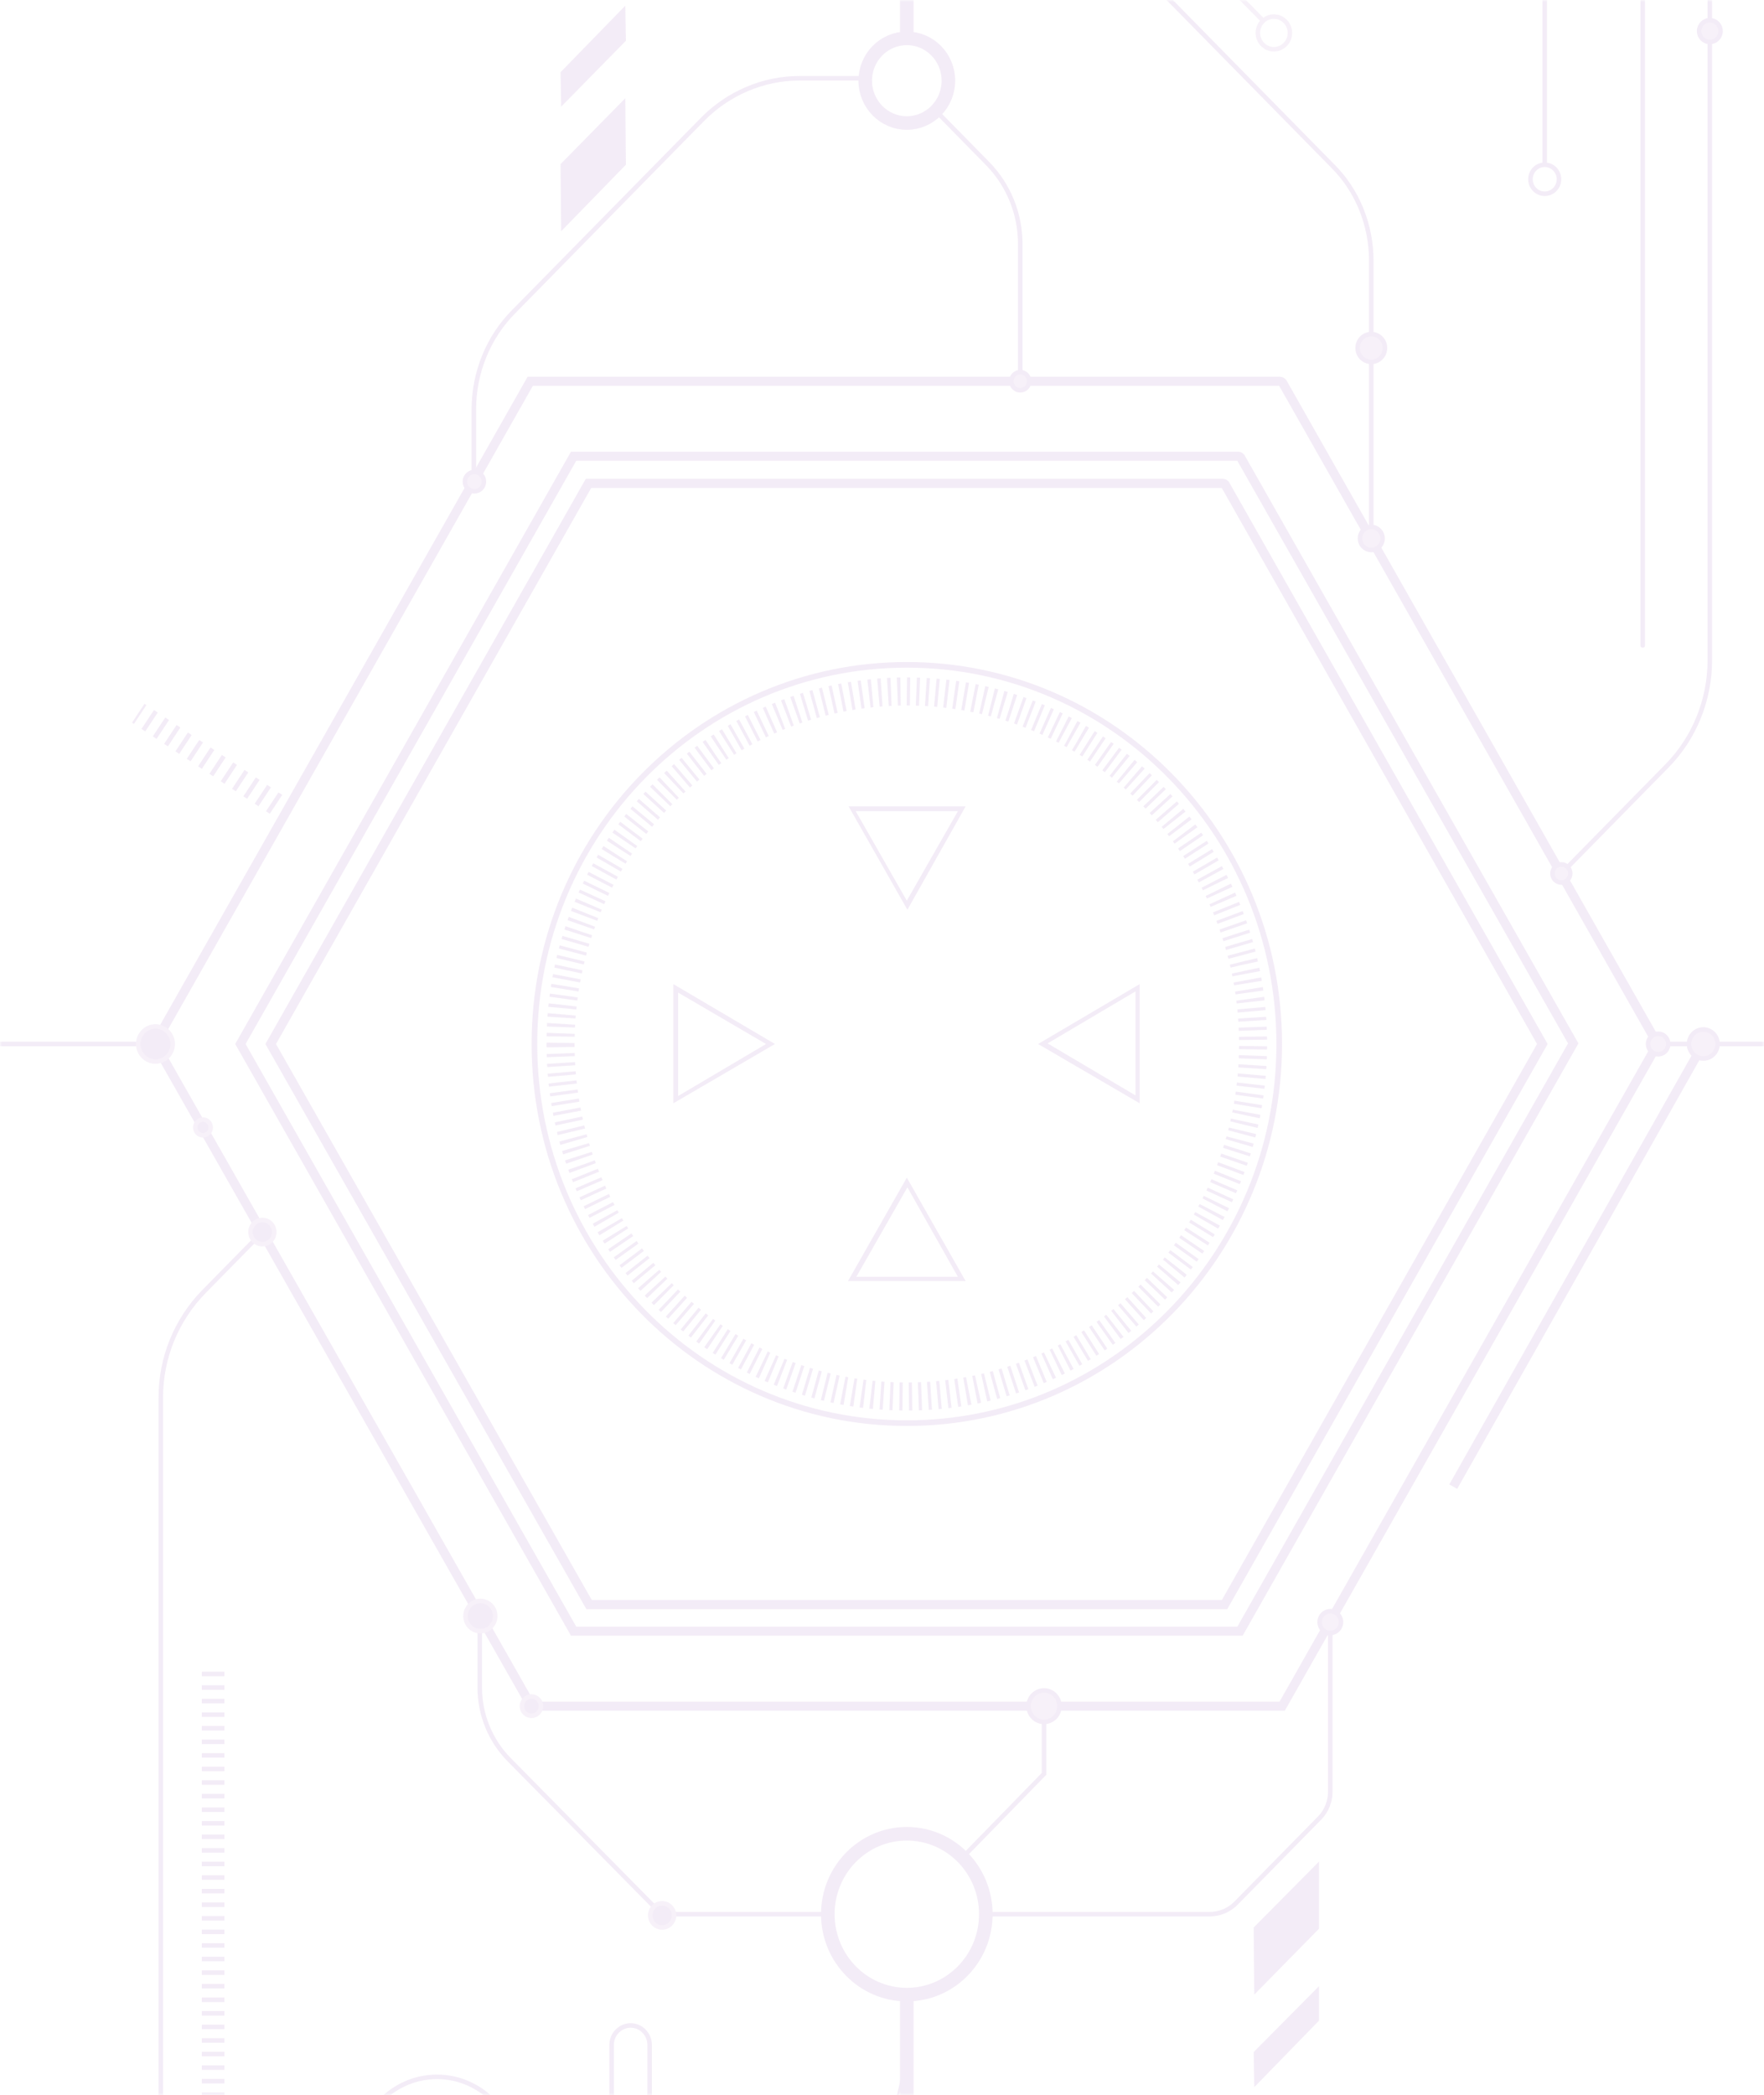 <svg width="390" height="463" viewBox="0 0 390 463" fill="none" xmlns="http://www.w3.org/2000/svg">
<mask id="mask0_456_4046" style="mask-type:alpha" maskUnits="userSpaceOnUse" x="0" y="0" width="390" height="463">
<rect width="390" height="463" fill="#5F366F"/>
</mask>
<g mask="url(#mask0_456_4046)">
<g opacity="0.2">
<path d="M200.487 -19.722L239.75 -19.722C249.73 -19.722 259.447 -15.713 266.407 -8.496L279.275 4.601" stroke="#D6BBE1" stroke-miterlimit="10"/>
<path d="M278.094 7.274C278.094 9.267 279.681 10.883 281.639 10.883C283.597 10.883 285.185 9.267 285.185 7.274C285.185 5.282 283.597 3.666 281.639 3.666C279.681 3.666 278.094 5.282 278.094 7.274Z" stroke="#D6BBE1" stroke-miterlimit="10"/>
<path d="M34.374 230.73L-23.272 230.73" stroke="#C59FD5" stroke-miterlimit="10"/>
<path d="M411.377 230.73L366.599 230.73" stroke="#C59FD5" stroke-miterlimit="10"/>
<path d="M118.153 230.73C118.153 277.01 155.015 314.526 200.487 314.526C245.959 314.526 282.821 277.01 282.821 230.73C282.821 184.451 245.959 146.934 200.487 146.934C155.015 146.934 118.153 184.451 118.153 230.73Z" stroke="#C59FD5" stroke-width="1.242" stroke-miterlimit="10"/>
<path d="M123.931 230.73C123.931 273.762 158.206 308.646 200.487 308.646C242.768 308.646 277.043 273.762 277.043 230.73C277.043 187.699 242.768 152.815 200.487 152.815C158.206 152.815 123.931 187.699 123.931 230.73Z" stroke="#C59FD5" stroke-width="6.209" stroke-miterlimit="10" stroke-dasharray="0.7 1.4"/>
<path d="M200.487 8.477L200.487 -89.352" stroke="#C59FD5" stroke-width="3" stroke-miterlimit="10"/>
<path d="M200.487 538.918L200.487 440.956" stroke="#C59FD5" stroke-width="3" stroke-miterlimit="10"/>
<path d="M191.295 17.832C191.295 22.999 195.41 27.188 200.487 27.188C205.563 27.188 209.679 22.999 209.679 17.832C209.679 12.665 205.563 8.477 200.487 8.477C195.41 8.477 191.295 12.665 191.295 17.832Z" stroke="#C59FD5" stroke-width="3" stroke-miterlimit="10"/>
<path d="M183.022 423.047C183.022 432.864 190.841 440.822 200.487 440.822C210.132 440.822 217.952 432.864 217.952 423.047C217.952 413.23 210.132 405.272 200.487 405.272C190.841 405.272 183.022 413.23 183.022 423.047Z" stroke="#C59FD5" stroke-width="3" stroke-miterlimit="10"/>
<path d="M303.175 119.002L303.175 57.659C303.175 49.774 300.154 42.156 294.639 36.676L258.922 0.325C253.406 -5.288 246.053 -8.362 238.305 -8.362L200.487 -8.362" stroke="#C59FD5" stroke-miterlimit="10"/>
<path d="M183.022 423.047L146.254 423.047L112.506 388.834C108.435 384.691 106.072 378.944 106.072 373.063L106.072 357.026" stroke="#C59FD5" stroke-miterlimit="10"/>
<path d="M212.83 410.484L230.82 392.041L230.82 377.073" stroke="#C59FD5" stroke-miterlimit="10"/>
<path d="M217.952 423.047L267.457 423.047C269.689 423.047 271.79 422.111 273.235 420.641L291.75 401.797C293.326 400.193 294.114 398.055 294.114 395.917L294.114 358.229" stroke="#C59FD5" stroke-miterlimit="10"/>
<path d="M104.759 106.573L104.759 90.536C104.759 82.383 107.91 74.498 113.688 68.752L155.315 26.386C160.961 20.639 168.709 17.298 176.719 17.298L191.295 17.298" stroke="#C59FD5" stroke-miterlimit="10"/>
<path d="M206.921 24.515L218.346 36.142C222.942 40.819 225.568 47.234 225.568 53.917L225.568 84.388" stroke="#C59FD5" stroke-miterlimit="10"/>
<path d="M200.487 447.504C200.487 463.943 194.052 479.847 182.628 491.474L162.537 511.922C156.365 518.203 152.951 526.623 152.951 535.31L152.951 616.967C152.951 625.788 149.537 634.208 143.365 640.355L132.991 650.913C126.82 657.195 123.405 665.614 123.405 674.301L123.405 731.635" stroke="#C59FD5" stroke-width="0.5" stroke-miterlimit="10"/>
<path d="M345.195 193.042L368.569 169.253C374.609 163.106 378.024 154.686 378.024 145.865L378.024 -60.35C378.024 -69.037 381.438 -77.457 387.478 -83.739C393.519 -89.886 396.933 -98.306 396.933 -107.127L396.933 -276.456" stroke="#C59FD5" stroke-miterlimit="10"/>
<path d="M58.011 272.294L45.142 285.391C38.97 291.673 35.556 300.093 35.556 308.78L35.556 614.027C35.556 622.848 38.97 631.267 45.142 637.415L60.506 653.052C66.678 659.333 70.092 667.753 70.092 676.44L70.092 731.635" stroke="#C59FD5" stroke-miterlimit="10" stroke-linecap="round"/>
<path d="M117.496 377.073L283.477 377.073L366.468 230.73L283.609 84.655C283.477 84.388 283.215 84.254 282.952 84.254L117.234 84.254L34.243 230.597L117.496 377.073Z" stroke="#C59FD5" stroke-width="2" stroke-miterlimit="10"/>
<path d="M126.819 360.5L274.154 360.5L347.821 230.597L274.285 101.094C274.154 100.96 274.023 100.826 273.76 100.826L126.819 100.826L53.152 230.73L126.819 360.5Z" stroke="#C59FD5" stroke-width="2" stroke-miterlimit="10" stroke-linecap="round"/>
<path d="M130.234 354.62L270.74 354.62L340.993 230.73L270.871 107.108C270.74 106.974 270.609 106.841 270.346 106.841L130.103 106.841L59.849 230.73L130.234 354.62Z" stroke="#C59FD5" stroke-width="2.036" stroke-miterlimit="10"/>
<path d="M364.367 230.73C364.367 231.985 365.366 233.002 366.599 233.002C367.832 233.002 368.832 231.985 368.832 230.73C368.832 229.475 367.832 228.458 366.599 228.458C365.366 228.458 364.367 229.475 364.367 230.73Z" fill="#D6BBE1" stroke="#C59FD5" stroke-miterlimit="10"/>
<path d="M30.566 230.73C30.566 232.871 32.271 234.606 34.374 234.606C36.477 234.606 38.182 232.871 38.182 230.73C38.182 228.59 36.477 226.855 34.374 226.855C32.271 226.855 30.566 228.59 30.566 230.73Z" fill="#C59FD5" stroke="#D6BBE1" stroke-miterlimit="10"/>
<path d="M43.172 249.173C43.172 250.133 43.937 250.911 44.88 250.911C45.822 250.911 46.587 250.133 46.587 249.173C46.587 248.214 45.822 247.436 44.88 247.436C43.937 247.436 43.172 248.214 43.172 249.173Z" fill="#C59FD5" stroke="#D6BBE1" stroke-miterlimit="10"/>
<path d="M55.385 272.294C55.385 273.77 56.561 274.967 58.011 274.967C59.462 274.967 60.638 273.77 60.638 272.294C60.638 270.818 59.462 269.621 58.011 269.621C56.561 269.621 55.385 270.818 55.385 272.294Z" fill="#C59FD5" stroke="#D6BBE1" stroke-miterlimit="10"/>
<path d="M102.92 357.16C102.92 359.005 104.39 360.501 106.203 360.501C108.016 360.501 109.486 359.005 109.486 357.16C109.486 355.314 108.016 353.818 106.203 353.818C104.39 353.818 102.92 355.314 102.92 357.16Z" fill="#C59FD5" stroke="#D6BBE1" stroke-miterlimit="10"/>
<path d="M115.395 377.073C115.395 378.254 116.336 379.211 117.496 379.211C118.657 379.211 119.597 378.254 119.597 377.073C119.597 375.892 118.657 374.934 117.496 374.934C116.336 374.934 115.395 375.892 115.395 377.073Z" fill="#C59FD5" stroke="#D6BBE1" stroke-miterlimit="10"/>
<path d="M143.759 423.314C143.759 424.79 144.935 425.987 146.385 425.987C147.836 425.987 149.012 424.79 149.012 423.314C149.012 421.838 147.836 420.641 146.385 420.641C144.935 420.641 143.759 421.838 143.759 423.314Z" fill="#C59FD5" stroke="#D6BBE1" stroke-miterlimit="10"/>
<path d="M227.406 377.073C227.406 378.992 228.935 380.548 230.82 380.548C232.706 380.548 234.235 378.992 234.235 377.073C234.235 375.154 232.706 373.598 230.82 373.598C228.935 373.598 227.406 375.154 227.406 377.073Z" fill="#D6BBE1" stroke="#C59FD5" stroke-miterlimit="10"/>
<path d="M291.75 358.496C291.75 359.825 292.808 360.902 294.114 360.902C295.419 360.902 296.478 359.825 296.478 358.496C296.478 357.167 295.419 356.09 294.114 356.09C292.808 356.09 291.75 357.167 291.75 358.496Z" fill="#D6BBE1" stroke="#C59FD5" stroke-miterlimit="10"/>
<path d="M343.225 193.042C343.225 194.149 344.107 195.047 345.195 195.047C346.283 195.047 347.165 194.149 347.165 193.042C347.165 191.935 346.283 191.038 345.195 191.038C344.107 191.038 343.225 191.935 343.225 193.042Z" fill="#D6BBE1" stroke="#C59FD5" stroke-miterlimit="10"/>
<path d="M300.679 119.002C300.679 120.405 301.797 121.542 303.174 121.542C304.552 121.542 305.669 120.405 305.669 119.002C305.669 117.6 304.552 116.463 303.174 116.463C301.797 116.463 300.679 117.6 300.679 119.002Z" fill="#D6BBE1" stroke="#C59FD5" stroke-miterlimit="10"/>
<path d="M223.598 84.254C223.598 85.362 224.48 86.259 225.568 86.259C226.656 86.259 227.538 85.362 227.538 84.254C227.538 83.147 226.656 82.25 225.568 82.25C224.48 82.25 223.598 83.147 223.598 84.254Z" fill="#D6BBE1" stroke="#C59FD5" stroke-miterlimit="10"/>
<path d="M102.789 106.44C102.789 107.621 103.73 108.578 104.89 108.578C106.05 108.578 106.991 107.621 106.991 106.44C106.991 105.259 106.05 104.301 104.89 104.301C103.73 104.301 102.789 105.259 102.789 106.44Z" fill="#D6BBE1" stroke="#C59FD5" stroke-miterlimit="10"/>
<path d="M375.66 6.873C375.66 8.202 376.718 9.279 378.024 9.279C379.329 9.279 380.387 8.202 380.387 6.873C380.387 5.545 379.329 4.468 378.024 4.468C376.718 4.468 375.66 5.545 375.66 6.873Z" fill="#D6BBE1" stroke="#C59FD5" stroke-miterlimit="10"/>
<path d="M300.154 76.904C300.154 78.602 301.507 79.978 303.175 79.978C304.843 79.978 306.195 78.602 306.195 76.904C306.195 75.206 304.843 73.83 303.175 73.83C301.507 73.83 300.154 75.206 300.154 76.904Z" fill="#D6BBE1" stroke="#C59FD5" stroke-miterlimit="10"/>
<path d="M135.224 501.764L135.224 451.914C135.224 449.509 137.194 447.638 139.426 447.638C141.79 447.638 143.628 449.642 143.628 451.914L143.628 501.764C143.628 504.17 141.658 506.041 139.426 506.041C137.194 506.041 135.224 504.036 135.224 501.764Z" stroke="#C59FD5" stroke-miterlimit="10"/>
<path d="M47.112 369.455L47.112 572.463" stroke="#C59FD5" stroke-width="5" stroke-miterlimit="10" stroke-dasharray="1 2"/>
<path d="M363.185 142.658L363.185 -53" stroke="#C59FD5" stroke-miterlimit="10" stroke-linecap="round"/>
<path d="M251.043 242.09L231.608 230.597L251.043 219.103L251.043 242.09ZM251.962 243.828L251.962 217.5L229.507 230.73L251.962 243.828Z" fill="#C59FD5"/>
<path d="M169.365 230.73L149.931 242.224L149.931 219.371L169.365 230.73ZM171.335 230.73L148.88 217.5L148.88 243.828L171.335 230.73Z" fill="#C59FD5"/>
<path d="M211.78 282.184L189.325 282.184L200.618 262.404L211.78 282.184ZM213.487 283.12L200.487 260.266L187.487 283.12L213.487 283.12Z" fill="#C59FD5"/>
<path d="M211.78 179.277L200.487 199.056L189.194 179.277L211.78 179.277ZM213.487 178.208L187.618 178.208L200.618 201.061L213.487 178.208Z" fill="#C59FD5"/>
<path d="M63.526 179.41L30.566 157.626" stroke="#C59FD5" stroke-width="5" stroke-miterlimit="10" stroke-dasharray="1 2"/>
<path d="M376.579 230.73L321.296 328.559" stroke="#C59FD5" stroke-width="2" stroke-miterlimit="10"/>
<path d="M373.428 230.73C373.428 232.502 374.839 233.938 376.579 233.938C378.32 233.938 379.731 232.502 379.731 230.73C379.731 228.959 378.32 227.523 376.579 227.523C374.839 227.523 373.428 228.959 373.428 230.73Z" fill="#D6BBE1" stroke="#C59FD5" stroke-miterlimit="10"/>
<path d="M138.375 36.409L124.062 51.11L123.931 36.275L138.244 21.708L138.375 36.409Z" fill="#C59FD5"/>
<path d="M138.375 9.012L124.062 23.579L123.931 15.961L138.244 1.26L138.375 9.012Z" fill="#C59FD5"/>
<path d="M277.174 425.987L291.619 411.42L291.619 426.254L277.306 440.822L277.174 425.987Z" fill="#C59FD5"/>
<path d="M277.174 453.518L291.619 438.951L291.619 446.569L277.306 461.27L277.174 453.518Z" fill="#C59FD5"/>
<path d="M335.215 -29.077L336.923 -27.34C339.943 -24.266 341.519 -20.256 341.519 -15.98L341.519 36.677" stroke="#C59FD5" stroke-miterlimit="10"/>
<path d="M338.367 39.617C338.367 41.388 339.778 42.824 341.518 42.824C343.259 42.824 344.67 41.388 344.67 39.617C344.67 37.846 343.259 36.409 341.518 36.409C339.778 36.409 338.367 37.846 338.367 39.617Z" stroke="#C59FD5" stroke-miterlimit="10"/>
<path d="M79.152 476.772C79.152 486.589 86.972 494.547 96.617 494.547C106.263 494.547 114.082 486.589 114.082 476.772C114.082 466.956 106.263 458.998 96.617 458.998C86.972 458.998 79.152 466.956 79.152 476.772Z" stroke="#C59FD5" stroke-miterlimit="10"/>
</g>
</g>
</svg>
